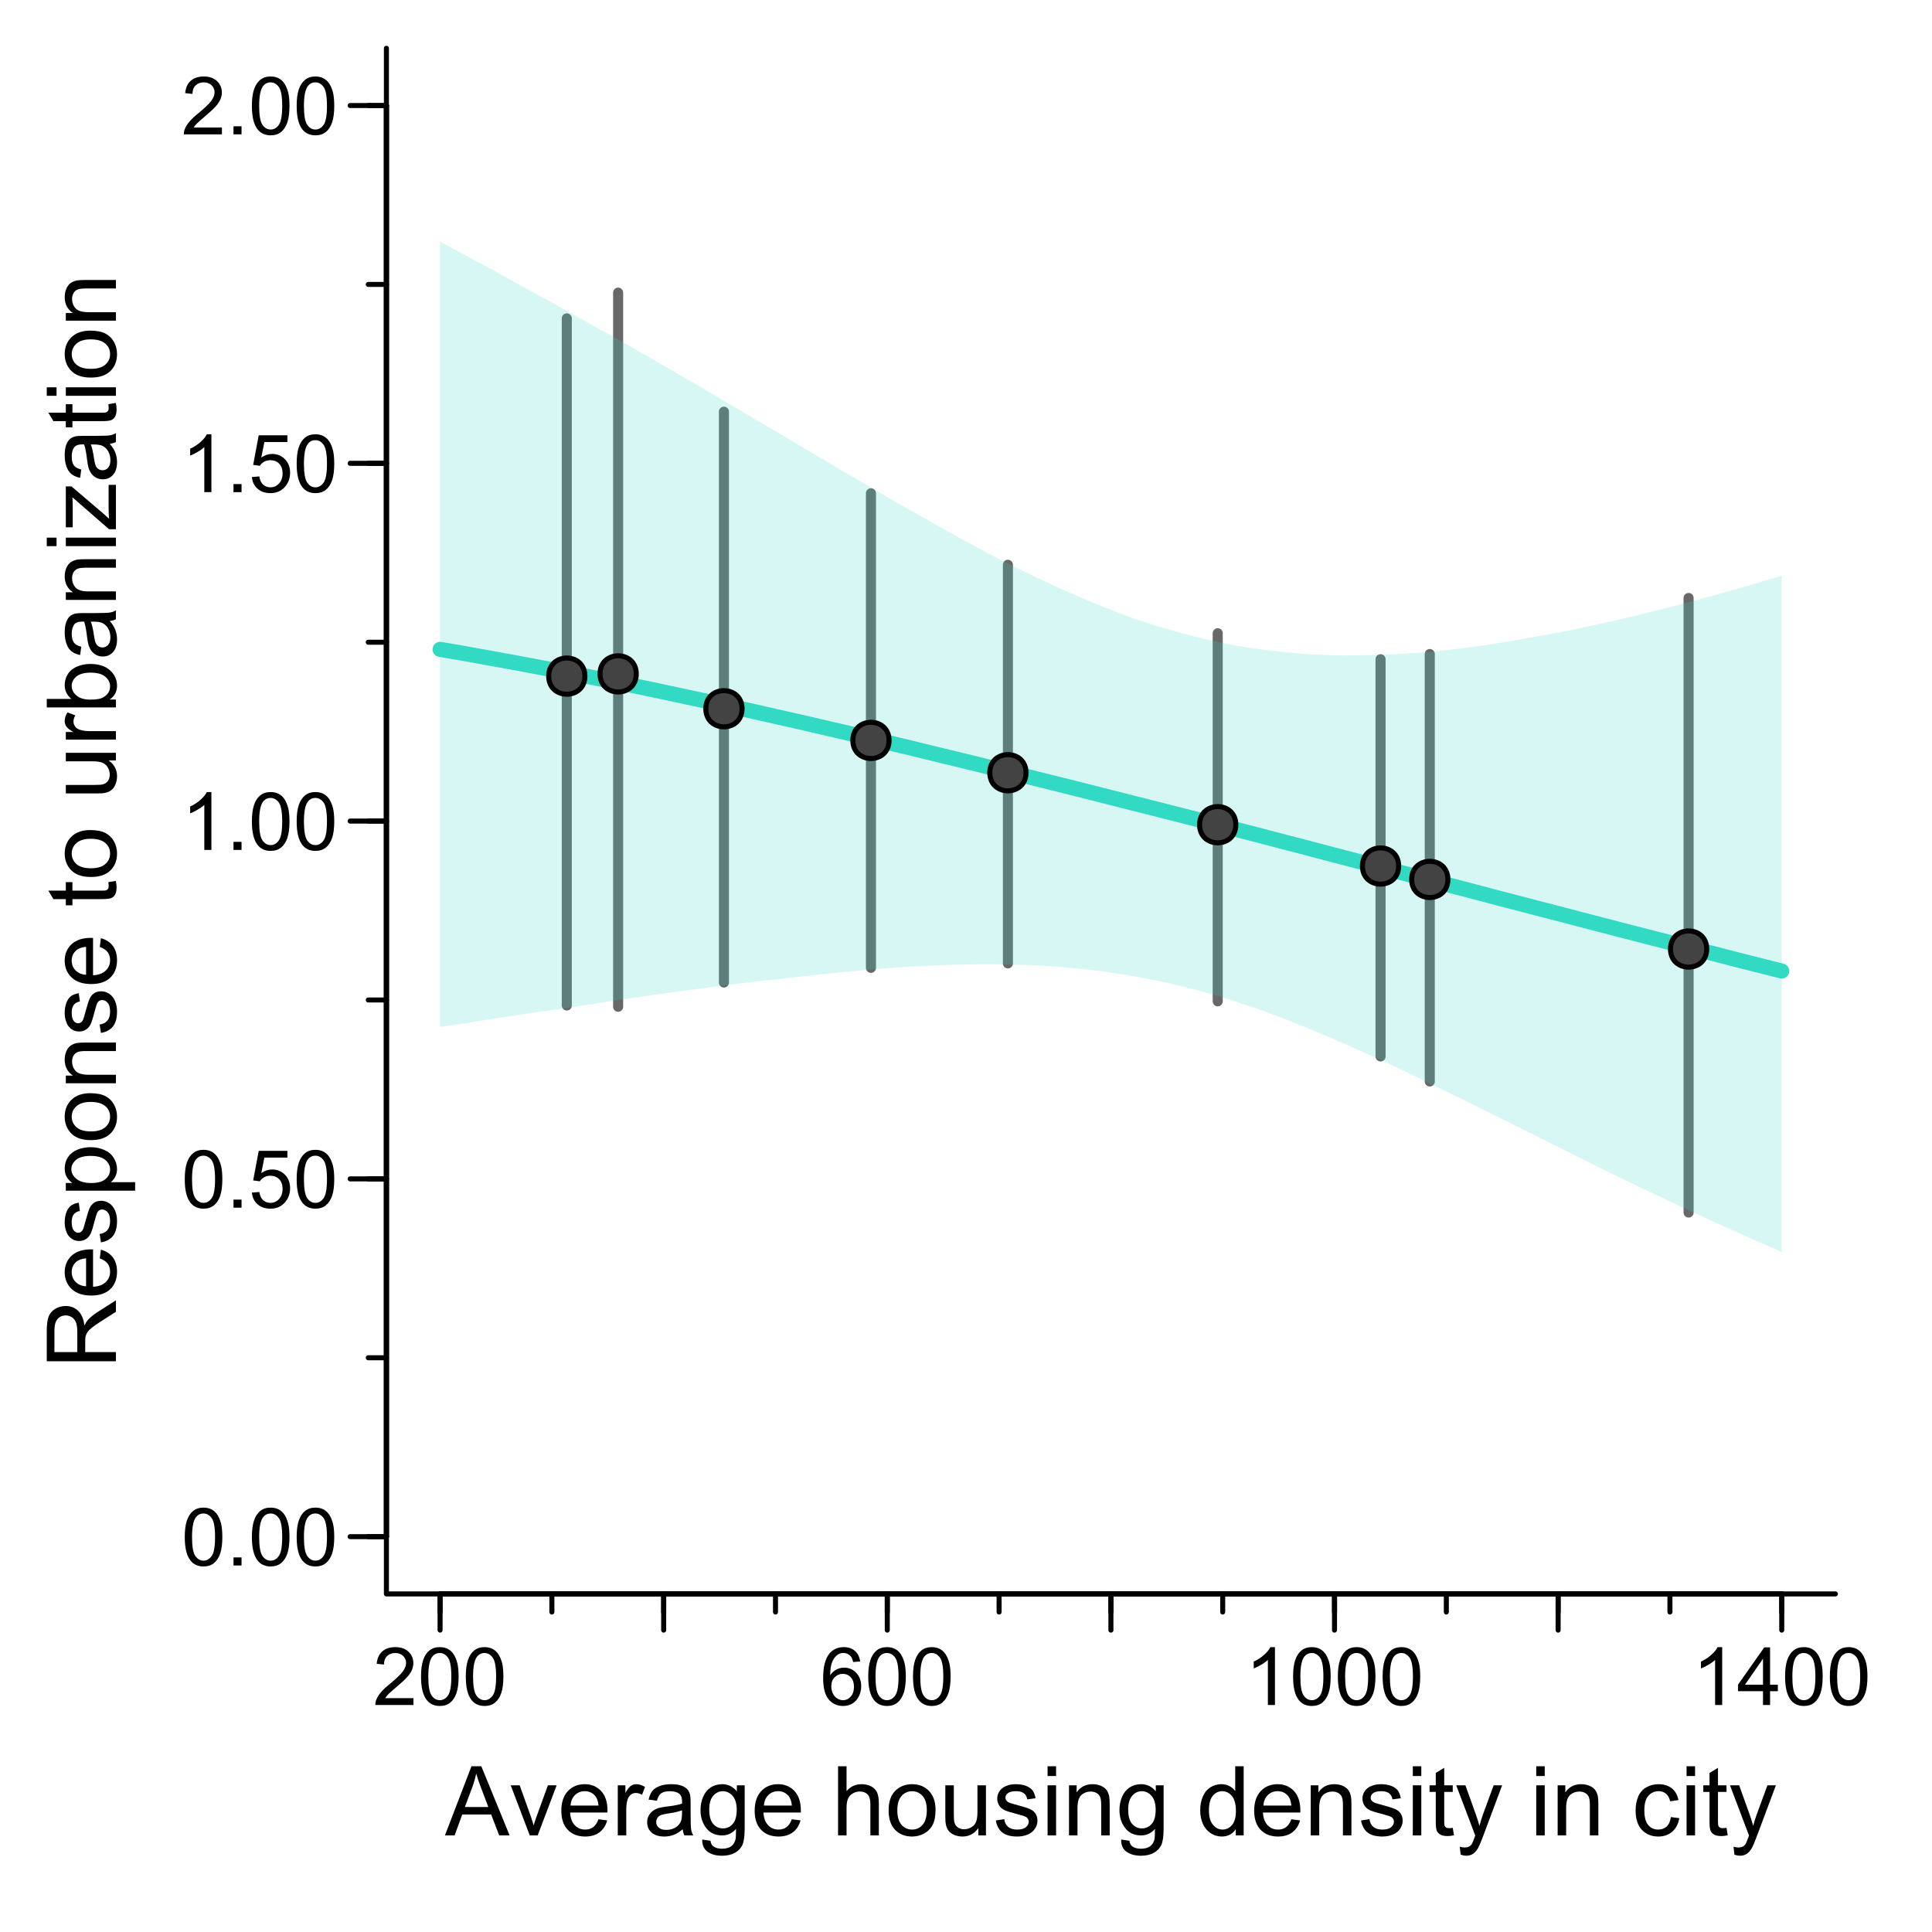 <?xml version="1.0" encoding="UTF-8"?>
<svg xmlns="http://www.w3.org/2000/svg" xmlns:xlink="http://www.w3.org/1999/xlink" width="288pt" height="288pt" viewBox="0 0 288 288" version="1.1">
<defs>
<g>
<symbol overflow="visible" id="glyph0-0">
<path style="stroke:none;" d="M 1.5 0 L 1.5 -7.5 L 7.5 -7.5 L 7.5 0 Z M 1.688 -0.188 L 7.312 -0.188 L 7.312 -7.312 L 1.688 -7.312 Z M 1.688 -0.188 "/>
</symbol>
<symbol overflow="visible" id="glyph0-1">
<path style="stroke:none;" d="M 6.039 -1.016 L 6.039 0 L 0.363 0 C 0.355 -0.254 0.395 -0.496 0.484 -0.734 C 0.629 -1.117 0.859 -1.5 1.18 -1.875 C 1.492 -2.25 1.953 -2.684 2.562 -3.176 C 3.492 -3.941 4.125 -4.547 4.453 -4.992 C 4.781 -5.438 4.945 -5.859 4.945 -6.266 C 4.945 -6.68 4.793 -7.031 4.496 -7.32 C 4.191 -7.602 3.805 -7.746 3.328 -7.75 C 2.82 -7.746 2.414 -7.594 2.109 -7.293 C 1.805 -6.984 1.648 -6.562 1.648 -6.031 L 0.562 -6.141 C 0.633 -6.945 0.91 -7.559 1.398 -7.988 C 1.879 -8.41 2.531 -8.625 3.352 -8.625 C 4.172 -8.625 4.824 -8.395 5.309 -7.938 C 5.789 -7.48 6.027 -6.914 6.031 -6.242 C 6.027 -5.895 5.957 -5.559 5.82 -5.227 C 5.676 -4.891 5.441 -4.539 5.117 -4.176 C 4.789 -3.805 4.25 -3.301 3.492 -2.664 C 2.859 -2.129 2.453 -1.77 2.273 -1.582 C 2.094 -1.395 1.945 -1.203 1.828 -1.016 Z M 6.039 -1.016 "/>
</symbol>
<symbol overflow="visible" id="glyph0-2">
<path style="stroke:none;" d="M 0.5 -4.234 C 0.496 -5.246 0.602 -6.062 0.812 -6.688 C 1.02 -7.305 1.328 -7.785 1.742 -8.121 C 2.148 -8.457 2.668 -8.625 3.297 -8.625 C 3.758 -8.625 4.164 -8.531 4.512 -8.348 C 4.855 -8.16 5.141 -7.891 5.371 -7.543 C 5.594 -7.191 5.773 -6.766 5.906 -6.266 C 6.035 -5.762 6.098 -5.086 6.102 -4.234 C 6.098 -3.227 5.996 -2.414 5.789 -1.797 C 5.578 -1.176 5.266 -0.695 4.859 -0.359 C 4.445 -0.02 3.926 0.145 3.297 0.148 C 2.465 0.145 1.816 -0.148 1.348 -0.742 C 0.781 -1.457 0.496 -2.621 0.5 -4.234 Z M 1.582 -4.234 C 1.582 -2.824 1.746 -1.887 2.074 -1.418 C 2.402 -0.949 2.809 -0.715 3.297 -0.719 C 3.777 -0.715 4.184 -0.949 4.52 -1.422 C 4.848 -1.887 5.016 -2.824 5.016 -4.234 C 5.016 -5.648 4.848 -6.59 4.52 -7.055 C 4.184 -7.516 3.773 -7.746 3.289 -7.75 C 2.801 -7.746 2.414 -7.543 2.125 -7.137 C 1.762 -6.613 1.582 -5.645 1.582 -4.234 Z M 1.582 -4.234 "/>
</symbol>
<symbol overflow="visible" id="glyph0-3">
<path style="stroke:none;" d="M 5.969 -6.484 L 4.922 -6.406 C 4.828 -6.812 4.695 -7.113 4.523 -7.305 C 4.234 -7.605 3.883 -7.758 3.469 -7.758 C 3.133 -7.758 2.836 -7.664 2.586 -7.477 C 2.25 -7.234 1.988 -6.879 1.797 -6.414 C 1.605 -5.949 1.508 -5.289 1.5 -4.43 C 1.754 -4.812 2.062 -5.098 2.434 -5.289 C 2.797 -5.473 3.184 -5.566 3.586 -5.57 C 4.289 -5.566 4.887 -5.309 5.383 -4.793 C 5.875 -4.277 6.121 -3.609 6.125 -2.789 C 6.121 -2.25 6.004 -1.746 5.773 -1.285 C 5.539 -0.82 5.223 -0.469 4.816 -0.223 C 4.41 0.023 3.949 0.145 3.434 0.148 C 2.555 0.145 1.836 -0.176 1.285 -0.82 C 0.727 -1.469 0.449 -2.535 0.453 -4.02 C 0.449 -5.676 0.758 -6.883 1.371 -7.641 C 1.902 -8.297 2.621 -8.625 3.531 -8.625 C 4.207 -8.625 4.762 -8.434 5.195 -8.055 C 5.625 -7.676 5.883 -7.152 5.969 -6.484 Z M 1.664 -2.781 C 1.664 -2.418 1.738 -2.07 1.895 -1.738 C 2.043 -1.406 2.262 -1.152 2.543 -0.98 C 2.82 -0.801 3.109 -0.715 3.414 -0.719 C 3.859 -0.715 4.242 -0.895 4.566 -1.258 C 4.883 -1.613 5.043 -2.102 5.047 -2.727 C 5.043 -3.316 4.887 -3.785 4.57 -4.129 C 4.25 -4.469 3.852 -4.641 3.375 -4.641 C 2.898 -4.641 2.492 -4.469 2.16 -4.129 C 1.828 -3.785 1.664 -3.336 1.664 -2.781 Z M 1.664 -2.781 "/>
</symbol>
<symbol overflow="visible" id="glyph0-4">
<path style="stroke:none;" d="M 4.469 0 L 3.414 0 L 3.414 -6.719 C 3.16 -6.477 2.828 -6.234 2.414 -5.996 C 2 -5.75 1.629 -5.57 1.305 -5.449 L 1.305 -6.469 C 1.895 -6.742 2.41 -7.078 2.852 -7.477 C 3.293 -7.871 3.605 -8.254 3.789 -8.625 L 4.469 -8.625 Z M 4.469 0 "/>
</symbol>
<symbol overflow="visible" id="glyph0-5">
<path style="stroke:none;" d="M 3.879 0 L 3.879 -2.055 L 0.152 -2.055 L 0.152 -3.023 L 4.07 -8.59 L 4.934 -8.59 L 4.934 -3.023 L 6.094 -3.023 L 6.094 -2.055 L 4.934 -2.055 L 4.934 0 Z M 3.879 -3.023 L 3.879 -6.898 L 1.188 -3.023 Z M 3.879 -3.023 "/>
</symbol>
<symbol overflow="visible" id="glyph0-6">
<path style="stroke:none;" d="M 1.09 0 L 1.09 -1.203 L 2.289 -1.203 L 2.289 0 Z M 1.09 0 "/>
</symbol>
<symbol overflow="visible" id="glyph0-7">
<path style="stroke:none;" d="M 0.5 -2.25 L 1.605 -2.344 C 1.684 -1.805 1.871 -1.398 2.176 -1.125 C 2.473 -0.852 2.836 -0.715 3.258 -0.719 C 3.766 -0.715 4.195 -0.906 4.547 -1.293 C 4.898 -1.672 5.074 -2.18 5.074 -2.82 C 5.074 -3.414 4.902 -3.891 4.566 -4.242 C 4.227 -4.59 3.785 -4.762 3.242 -4.766 C 2.898 -4.762 2.594 -4.684 2.32 -4.531 C 2.047 -4.375 1.832 -4.176 1.676 -3.93 L 0.688 -4.062 L 1.516 -8.473 L 5.789 -8.473 L 5.789 -7.465 L 2.359 -7.465 L 1.898 -5.156 C 2.414 -5.516 2.953 -5.695 3.523 -5.695 C 4.27 -5.695 4.902 -5.434 5.422 -4.914 C 5.934 -4.395 6.191 -3.727 6.195 -2.914 C 6.191 -2.133 5.965 -1.461 5.516 -0.898 C 4.961 -0.199 4.211 0.145 3.258 0.148 C 2.477 0.145 1.836 -0.07 1.344 -0.508 C 0.844 -0.941 0.562 -1.523 0.5 -2.25 Z M 0.5 -2.25 "/>
</symbol>
<symbol overflow="visible" id="glyph1-0">
<path style="stroke:none;" d="M 0 -1.801 L -9 -1.801 L -9 -9 L 0 -9 Z M -0.227 -2.023 L -0.227 -8.773 L -8.773 -8.773 L -8.773 -2.023 Z M -0.227 -2.023 "/>
</symbol>
<symbol overflow="visible" id="glyph1-1">
<path style="stroke:none;" d="M 0 -1.133 L -10.309 -1.133 L -10.309 -5.703 C -10.305 -6.617 -10.215 -7.316 -10.031 -7.797 C -9.844 -8.273 -9.516 -8.656 -9.051 -8.941 C -8.578 -9.227 -8.059 -9.367 -7.496 -9.371 C -6.762 -9.367 -6.145 -9.133 -5.645 -8.66 C -5.141 -8.188 -4.824 -7.457 -4.691 -6.469 C -4.516 -6.828 -4.344 -7.102 -4.176 -7.293 C -3.809 -7.688 -3.352 -8.062 -2.805 -8.422 L 0 -10.215 L 0 -8.5 L -2.145 -7.137 C -2.762 -6.738 -3.234 -6.41 -3.566 -6.152 C -3.891 -5.895 -4.121 -5.66 -4.254 -5.457 C -4.383 -5.25 -4.473 -5.043 -4.527 -4.836 C -4.559 -4.68 -4.574 -4.43 -4.578 -4.078 L -4.578 -2.496 L 0 -2.496 Z M -5.758 -2.496 L -5.758 -5.43 C -5.754 -6.051 -5.816 -6.539 -5.949 -6.891 C -6.074 -7.242 -6.281 -7.508 -6.57 -7.691 C -6.852 -7.871 -7.16 -7.961 -7.496 -7.965 C -7.98 -7.961 -8.383 -7.785 -8.695 -7.434 C -9.008 -7.078 -9.164 -6.52 -9.168 -5.758 L -9.168 -2.496 Z M -5.758 -2.496 "/>
</symbol>
<symbol overflow="visible" id="glyph1-2">
<path style="stroke:none;" d="M -2.406 -6.062 L -2.242 -7.367 C -1.477 -7.156 -0.883 -6.777 -0.465 -6.223 C -0.043 -5.664 0.164 -4.949 0.168 -4.086 C 0.164 -2.988 -0.168 -2.121 -0.84 -1.484 C -1.508 -0.844 -2.453 -0.527 -3.672 -0.527 C -4.926 -0.527 -5.898 -0.848 -6.594 -1.496 C -7.285 -2.141 -7.633 -2.98 -7.637 -4.016 C -7.633 -5.008 -7.293 -5.824 -6.617 -6.461 C -5.934 -7.09 -4.977 -7.406 -3.746 -7.41 C -3.668 -7.406 -3.559 -7.402 -3.41 -7.402 L -3.41 -1.836 C -2.59 -1.879 -1.961 -2.113 -1.523 -2.531 C -1.086 -2.945 -0.867 -3.465 -0.871 -4.094 C -0.867 -4.555 -0.988 -4.949 -1.234 -5.281 C -1.477 -5.605 -1.867 -5.867 -2.406 -6.062 Z M -4.449 -1.906 L -4.449 -6.074 C -5.074 -6.016 -5.547 -5.855 -5.863 -5.598 C -6.348 -5.191 -6.59 -4.668 -6.594 -4.027 C -6.59 -3.441 -6.398 -2.953 -6.012 -2.562 C -5.621 -2.164 -5.098 -1.945 -4.449 -1.906 Z M -4.449 -1.906 "/>
</symbol>
<symbol overflow="visible" id="glyph1-3">
<path style="stroke:none;" d="M -2.23 -0.441 L -2.426 -1.695 C -1.922 -1.762 -1.535 -1.957 -1.27 -2.281 C -1 -2.598 -0.867 -3.047 -0.871 -3.629 C -0.867 -4.207 -0.984 -4.641 -1.227 -4.922 C -1.461 -5.203 -1.738 -5.344 -2.059 -5.344 C -2.34 -5.344 -2.566 -5.219 -2.734 -4.973 C -2.844 -4.797 -2.988 -4.363 -3.164 -3.676 C -3.398 -2.746 -3.598 -2.105 -3.77 -1.746 C -3.938 -1.387 -4.176 -1.113 -4.48 -0.93 C -4.781 -0.742 -5.117 -0.648 -5.484 -0.652 C -5.816 -0.648 -6.125 -0.727 -6.41 -0.879 C -6.691 -1.031 -6.926 -1.238 -7.117 -1.504 C -7.258 -1.699 -7.379 -1.969 -7.484 -2.309 C -7.582 -2.648 -7.633 -3.012 -7.637 -3.402 C -7.633 -3.984 -7.551 -4.5 -7.383 -4.945 C -7.211 -5.387 -6.98 -5.711 -6.695 -5.926 C -6.406 -6.133 -6.02 -6.281 -5.539 -6.363 L -5.371 -5.125 C -5.754 -5.066 -6.055 -4.902 -6.27 -4.637 C -6.484 -4.363 -6.59 -3.984 -6.594 -3.496 C -6.59 -2.91 -6.496 -2.496 -6.305 -2.25 C -6.113 -2 -5.887 -1.875 -5.633 -1.879 C -5.465 -1.875 -5.316 -1.926 -5.188 -2.031 C -5.047 -2.133 -4.938 -2.293 -4.852 -2.516 C -4.805 -2.641 -4.695 -3.016 -4.527 -3.637 C -4.285 -4.527 -4.09 -5.152 -3.938 -5.508 C -3.785 -5.859 -3.562 -6.137 -3.273 -6.34 C -2.98 -6.543 -2.621 -6.645 -2.195 -6.645 C -1.77 -6.645 -1.371 -6.52 -1 -6.273 C -0.625 -6.027 -0.336 -5.672 -0.137 -5.211 C 0.066 -4.742 0.164 -4.219 0.168 -3.637 C 0.164 -2.664 -0.035 -1.922 -0.434 -1.414 C -0.836 -0.902 -1.434 -0.578 -2.23 -0.441 Z M -2.23 -0.441 "/>
</symbol>
<symbol overflow="visible" id="glyph1-4">
<path style="stroke:none;" d="M 2.863 -0.949 L -7.469 -0.949 L -7.469 -2.102 L -6.496 -2.102 C -6.875 -2.371 -7.16 -2.68 -7.352 -3.023 C -7.539 -3.363 -7.633 -3.777 -7.637 -4.27 C -7.633 -4.902 -7.469 -5.465 -7.145 -5.953 C -6.812 -6.441 -6.352 -6.809 -5.754 -7.059 C -5.156 -7.305 -4.5 -7.43 -3.789 -7.434 C -3.023 -7.43 -2.336 -7.293 -1.727 -7.02 C -1.113 -6.746 -0.645 -6.348 -0.32 -5.824 C 0.004 -5.301 0.164 -4.75 0.168 -4.176 C 0.164 -3.75 0.078 -3.371 -0.098 -3.039 C -0.273 -2.703 -0.5 -2.43 -0.773 -2.215 L 2.863 -2.215 Z M -3.691 -2.094 C -2.73 -2.09 -2.02 -2.285 -1.559 -2.676 C -1.098 -3.062 -0.867 -3.535 -0.871 -4.094 C -0.867 -4.652 -1.105 -5.133 -1.586 -5.535 C -2.059 -5.934 -2.797 -6.133 -3.797 -6.137 C -4.746 -6.133 -5.457 -5.938 -5.934 -5.551 C -6.406 -5.156 -6.645 -4.691 -6.645 -4.148 C -6.645 -3.609 -6.391 -3.129 -5.887 -2.715 C -5.383 -2.297 -4.652 -2.09 -3.691 -2.094 Z M -3.691 -2.094 "/>
</symbol>
<symbol overflow="visible" id="glyph1-5">
<path style="stroke:none;" d="M -3.734 -0.477 C -5.113 -0.473 -6.137 -0.859 -6.805 -1.633 C -7.355 -2.27 -7.633 -3.051 -7.637 -3.98 C -7.633 -5.004 -7.297 -5.844 -6.625 -6.496 C -5.949 -7.145 -5.02 -7.469 -3.84 -7.473 C -2.875 -7.469 -2.121 -7.324 -1.57 -7.039 C -1.02 -6.75 -0.59 -6.332 -0.289 -5.781 C 0.016 -5.23 0.164 -4.629 0.168 -3.98 C 0.164 -2.93 -0.168 -2.086 -0.836 -1.441 C -1.504 -0.797 -2.469 -0.473 -3.734 -0.477 Z M -3.734 -1.777 C -2.773 -1.773 -2.059 -1.984 -1.586 -2.402 C -1.105 -2.82 -0.867 -3.344 -0.871 -3.98 C -0.867 -4.605 -1.105 -5.129 -1.586 -5.547 C -2.062 -5.961 -2.793 -6.168 -3.777 -6.172 C -4.695 -6.168 -5.395 -5.961 -5.875 -5.543 C -6.348 -5.121 -6.586 -4.598 -6.59 -3.98 C -6.586 -3.344 -6.348 -2.82 -5.879 -2.402 C -5.402 -1.984 -4.688 -1.773 -3.734 -1.777 Z M -3.734 -1.777 "/>
</symbol>
<symbol overflow="visible" id="glyph1-6">
<path style="stroke:none;" d="M 0 -0.949 L -7.469 -0.949 L -7.469 -2.09 L -6.406 -2.09 C -7.223 -2.633 -7.633 -3.426 -7.637 -4.465 C -7.633 -4.914 -7.555 -5.328 -7.395 -5.707 C -7.23 -6.082 -7.016 -6.363 -6.758 -6.555 C -6.492 -6.738 -6.18 -6.867 -5.82 -6.945 C -5.582 -6.988 -5.172 -7.012 -4.59 -7.016 L 0 -7.016 L 0 -5.75 L -4.543 -5.75 C -5.055 -5.746 -5.441 -5.699 -5.699 -5.602 C -5.953 -5.504 -6.156 -5.328 -6.309 -5.078 C -6.461 -4.824 -6.539 -4.531 -6.539 -4.199 C -6.539 -3.656 -6.367 -3.191 -6.023 -2.801 C -5.68 -2.41 -5.031 -2.215 -4.078 -2.215 L 0 -2.215 Z M 0 -0.949 "/>
</symbol>
<symbol overflow="visible" id="glyph1-7">
<path style="stroke:none;" d=""/>
</symbol>
<symbol overflow="visible" id="glyph1-8">
<path style="stroke:none;" d="M -1.133 -3.711 L -0.016 -3.895 C 0.059 -3.535 0.094 -3.215 0.098 -2.938 C 0.094 -2.477 0.023 -2.121 -0.117 -1.871 C -0.262 -1.613 -0.453 -1.438 -0.691 -1.336 C -0.926 -1.23 -1.422 -1.176 -2.188 -1.18 L -6.484 -1.18 L -6.484 -0.254 L -7.469 -0.254 L -7.469 -1.18 L -9.316 -1.18 L -10.074 -2.441 L -7.469 -2.441 L -7.469 -3.711 L -6.484 -3.711 L -6.484 -2.441 L -2.117 -2.441 C -1.75 -2.438 -1.52 -2.461 -1.418 -2.508 C -1.316 -2.551 -1.234 -2.621 -1.172 -2.723 C -1.109 -2.82 -1.078 -2.965 -1.082 -3.156 C -1.078 -3.293 -1.094 -3.477 -1.133 -3.711 Z M -1.133 -3.711 "/>
</symbol>
<symbol overflow="visible" id="glyph1-9">
<path style="stroke:none;" d="M 0 -5.844 L -1.098 -5.844 C -0.254 -5.258 0.164 -4.469 0.168 -3.473 C 0.164 -3.031 0.082 -2.621 -0.082 -2.238 C -0.25 -1.855 -0.461 -1.57 -0.719 -1.387 C -0.973 -1.199 -1.285 -1.07 -1.66 -1 C -1.902 -0.945 -2.297 -0.918 -2.84 -0.922 L -7.469 -0.922 L -7.469 -2.188 L -3.324 -2.188 C -2.66 -2.184 -2.215 -2.211 -1.988 -2.266 C -1.652 -2.34 -1.395 -2.508 -1.207 -2.77 C -1.016 -3.023 -0.918 -3.344 -0.922 -3.727 C -0.918 -4.105 -1.016 -4.461 -1.211 -4.793 C -1.402 -5.125 -1.668 -5.359 -2.008 -5.5 C -2.34 -5.637 -2.824 -5.707 -3.465 -5.711 L -7.469 -5.711 L -7.469 -6.977 L 0 -6.977 Z M 0 -5.844 "/>
</symbol>
<symbol overflow="visible" id="glyph1-10">
<path style="stroke:none;" d="M 0 -0.934 L -7.469 -0.934 L -7.469 -2.074 L -6.336 -2.074 C -6.859 -2.363 -7.211 -2.629 -7.383 -2.879 C -7.551 -3.121 -7.633 -3.395 -7.637 -3.691 C -7.633 -4.117 -7.496 -4.551 -7.227 -4.992 L -6.055 -4.555 C -6.234 -4.242 -6.328 -3.934 -6.328 -3.629 C -6.328 -3.348 -6.242 -3.102 -6.078 -2.883 C -5.906 -2.66 -5.676 -2.5 -5.387 -2.41 C -4.934 -2.266 -4.441 -2.195 -3.91 -2.199 L 0 -2.199 Z M 0 -0.934 "/>
</symbol>
<symbol overflow="visible" id="glyph1-11">
<path style="stroke:none;" d="M 0 -2.117 L 0 -0.941 L -10.309 -0.941 L -10.309 -2.207 L -6.629 -2.207 C -7.297 -2.738 -7.633 -3.422 -7.637 -4.254 C -7.633 -4.711 -7.543 -5.145 -7.359 -5.555 C -7.172 -5.965 -6.91 -6.301 -6.578 -6.57 C -6.238 -6.832 -5.832 -7.039 -5.363 -7.191 C -4.887 -7.34 -4.383 -7.418 -3.848 -7.418 C -2.562 -7.418 -1.574 -7.102 -0.879 -6.469 C -0.184 -5.836 0.164 -5.074 0.168 -4.191 C 0.164 -3.305 -0.199 -2.613 -0.934 -2.117 Z M -3.789 -2.102 C -2.891 -2.098 -2.242 -2.219 -1.848 -2.469 C -1.191 -2.863 -0.867 -3.402 -0.871 -4.086 C -0.867 -4.633 -1.105 -5.113 -1.59 -5.52 C -2.066 -5.922 -2.785 -6.121 -3.742 -6.125 C -4.715 -6.121 -5.434 -5.93 -5.898 -5.543 C -6.359 -5.156 -6.59 -4.688 -6.594 -4.141 C -6.59 -3.586 -6.352 -3.109 -5.871 -2.707 C -5.391 -2.301 -4.695 -2.098 -3.789 -2.102 Z M -3.789 -2.102 "/>
</symbol>
<symbol overflow="visible" id="glyph1-12">
<path style="stroke:none;" d="M -0.922 -5.82 C -0.52 -5.348 -0.238 -4.898 -0.078 -4.465 C 0.086 -4.031 0.164 -3.566 0.168 -3.074 C 0.164 -2.25 -0.035 -1.617 -0.434 -1.18 C -0.832 -0.734 -1.344 -0.516 -1.969 -0.52 C -2.332 -0.516 -2.664 -0.598 -2.969 -0.77 C -3.27 -0.934 -3.512 -1.152 -3.699 -1.422 C -3.879 -1.691 -4.02 -1.996 -4.113 -2.336 C -4.176 -2.582 -4.238 -2.957 -4.305 -3.461 C -4.422 -4.48 -4.566 -5.23 -4.738 -5.715 C -4.91 -5.715 -5.02 -5.719 -5.07 -5.723 C -5.582 -5.719 -5.945 -5.598 -6.16 -5.363 C -6.441 -5.035 -6.586 -4.555 -6.59 -3.922 C -6.586 -3.324 -6.48 -2.887 -6.273 -2.605 C -6.062 -2.32 -5.695 -2.109 -5.168 -1.977 L -5.336 -0.738 C -5.863 -0.848 -6.293 -1.031 -6.621 -1.293 C -6.945 -1.547 -7.195 -1.918 -7.371 -2.41 C -7.547 -2.895 -7.633 -3.461 -7.637 -4.105 C -7.633 -4.742 -7.559 -5.262 -7.41 -5.66 C -7.258 -6.059 -7.07 -6.352 -6.844 -6.539 C -6.617 -6.727 -6.328 -6.855 -5.984 -6.934 C -5.766 -6.973 -5.379 -6.996 -4.816 -6.996 L -3.129 -6.996 C -1.949 -6.996 -1.203 -7.02 -0.895 -7.074 C -0.582 -7.125 -0.285 -7.234 0 -7.398 L 0 -6.074 C -0.262 -5.941 -0.566 -5.855 -0.922 -5.82 Z M -3.746 -5.715 C -3.555 -5.254 -3.398 -4.566 -3.27 -3.648 C -3.191 -3.125 -3.105 -2.758 -3.016 -2.543 C -2.918 -2.328 -2.781 -2.16 -2.605 -2.047 C -2.422 -1.926 -2.223 -1.867 -2.004 -1.871 C -1.664 -1.867 -1.383 -1.996 -1.16 -2.254 C -0.934 -2.508 -0.82 -2.883 -0.824 -3.375 C -0.82 -3.859 -0.926 -4.293 -1.141 -4.676 C -1.352 -5.055 -1.645 -5.332 -2.02 -5.512 C -2.301 -5.645 -2.723 -5.711 -3.285 -5.715 Z M -3.746 -5.715 "/>
</symbol>
<symbol overflow="visible" id="glyph1-13">
<path style="stroke:none;" d="M -8.852 -0.957 L -10.309 -0.957 L -10.309 -2.223 L -8.852 -2.223 Z M 0 -0.957 L -7.469 -0.957 L -7.469 -2.223 L 0 -2.223 Z M 0 -0.957 "/>
</symbol>
<symbol overflow="visible" id="glyph1-14">
<path style="stroke:none;" d="M 0 -0.281 L -1.027 -0.281 L -6.484 -5.035 C -6.453 -4.492 -6.438 -4.016 -6.441 -3.605 L -6.441 -0.562 L -7.469 -0.562 L -7.469 -6.664 L -6.629 -6.664 L -1.891 -2.621 L -1.027 -1.844 C -1.066 -2.406 -1.09 -2.938 -1.09 -3.438 L -1.09 -6.891 L 0 -6.891 Z M 0 -0.281 "/>
</symbol>
<symbol overflow="visible" id="glyph2-0">
<path style="stroke:none;" d="M 1.801 0 L 1.801 -9 L 9 -9 L 9 0 Z M 2.023 -0.227 L 8.773 -0.227 L 8.773 -8.773 L 2.023 -8.773 Z M 2.023 -0.227 "/>
</symbol>
<symbol overflow="visible" id="glyph2-1">
<path style="stroke:none;" d="M -0.02 0 L 3.938 -10.309 L 5.406 -10.309 L 9.625 0 L 8.07 0 L 6.871 -3.121 L 2.559 -3.121 L 1.426 0 Z M 2.953 -4.234 L 6.449 -4.234 L 5.371 -7.086 C 5.039 -7.949 4.797 -8.664 4.641 -9.227 C 4.508 -8.562 4.32 -7.906 4.086 -7.258 Z M 2.953 -4.234 "/>
</symbol>
<symbol overflow="visible" id="glyph2-2">
<path style="stroke:none;" d="M 3.023 0 L 0.184 -7.469 L 1.52 -7.469 L 3.121 -2.996 C 3.293 -2.508 3.453 -2.008 3.602 -1.492 C 3.711 -1.883 3.867 -2.355 4.07 -2.91 L 5.73 -7.469 L 7.031 -7.469 L 4.203 0 Z M 3.023 0 "/>
</symbol>
<symbol overflow="visible" id="glyph2-3">
<path style="stroke:none;" d="M 6.062 -2.406 L 7.367 -2.242 C 7.156 -1.477 6.777 -0.883 6.223 -0.465 C 5.664 -0.043 4.949 0.164 4.086 0.168 C 2.988 0.164 2.121 -0.168 1.484 -0.84 C 0.844 -1.508 0.527 -2.453 0.527 -3.672 C 0.527 -4.926 0.848 -5.898 1.496 -6.594 C 2.141 -7.285 2.98 -7.633 4.016 -7.637 C 5.008 -7.633 5.824 -7.293 6.461 -6.617 C 7.09 -5.934 7.406 -4.977 7.41 -3.746 C 7.406 -3.668 7.402 -3.559 7.402 -3.41 L 1.836 -3.41 C 1.879 -2.59 2.113 -1.961 2.531 -1.523 C 2.945 -1.086 3.465 -0.867 4.094 -0.871 C 4.555 -0.867 4.949 -0.988 5.281 -1.234 C 5.605 -1.477 5.867 -1.867 6.062 -2.406 Z M 1.906 -4.449 L 6.074 -4.449 C 6.016 -5.074 5.855 -5.547 5.598 -5.863 C 5.191 -6.348 4.668 -6.59 4.027 -6.594 C 3.441 -6.59 2.953 -6.398 2.562 -6.012 C 2.164 -5.621 1.945 -5.098 1.906 -4.449 Z M 1.906 -4.449 "/>
</symbol>
<symbol overflow="visible" id="glyph2-4">
<path style="stroke:none;" d="M 0.934 0 L 0.934 -7.469 L 2.074 -7.469 L 2.074 -6.336 C 2.363 -6.859 2.629 -7.211 2.879 -7.383 C 3.121 -7.551 3.395 -7.633 3.691 -7.637 C 4.117 -7.633 4.551 -7.496 4.992 -7.227 L 4.555 -6.055 C 4.242 -6.234 3.934 -6.328 3.629 -6.328 C 3.348 -6.328 3.102 -6.242 2.883 -6.078 C 2.66 -5.906 2.5 -5.676 2.41 -5.387 C 2.266 -4.934 2.195 -4.441 2.199 -3.91 L 2.199 0 Z M 0.934 0 "/>
</symbol>
<symbol overflow="visible" id="glyph2-5">
<path style="stroke:none;" d="M 5.82 -0.922 C 5.348 -0.52 4.898 -0.238 4.465 -0.078 C 4.031 0.086 3.566 0.164 3.074 0.168 C 2.25 0.164 1.617 -0.035 1.18 -0.434 C 0.734 -0.832 0.516 -1.344 0.52 -1.969 C 0.516 -2.332 0.598 -2.664 0.77 -2.969 C 0.934 -3.27 1.152 -3.512 1.422 -3.699 C 1.691 -3.879 1.996 -4.02 2.336 -4.113 C 2.582 -4.176 2.957 -4.238 3.461 -4.305 C 4.48 -4.422 5.23 -4.566 5.715 -4.738 C 5.715 -4.91 5.719 -5.02 5.723 -5.07 C 5.719 -5.582 5.598 -5.945 5.363 -6.16 C 5.035 -6.441 4.555 -6.586 3.922 -6.59 C 3.324 -6.586 2.887 -6.48 2.605 -6.273 C 2.32 -6.062 2.109 -5.695 1.977 -5.168 L 0.738 -5.336 C 0.848 -5.863 1.031 -6.293 1.293 -6.621 C 1.547 -6.945 1.918 -7.195 2.41 -7.371 C 2.895 -7.547 3.461 -7.633 4.105 -7.637 C 4.742 -7.633 5.262 -7.559 5.66 -7.41 C 6.059 -7.258 6.352 -7.07 6.539 -6.844 C 6.727 -6.617 6.855 -6.328 6.934 -5.984 C 6.973 -5.766 6.996 -5.379 6.996 -4.816 L 6.996 -3.129 C 6.996 -1.949 7.02 -1.203 7.074 -0.895 C 7.125 -0.582 7.234 -0.285 7.398 0 L 6.074 0 C 5.941 -0.262 5.855 -0.566 5.82 -0.922 Z M 5.715 -3.746 C 5.254 -3.555 4.566 -3.398 3.648 -3.27 C 3.125 -3.191 2.758 -3.105 2.543 -3.016 C 2.328 -2.918 2.16 -2.781 2.047 -2.605 C 1.926 -2.422 1.867 -2.223 1.871 -2.004 C 1.867 -1.664 1.996 -1.383 2.254 -1.16 C 2.508 -0.934 2.883 -0.82 3.375 -0.824 C 3.859 -0.82 4.293 -0.926 4.676 -1.141 C 5.055 -1.352 5.332 -1.645 5.512 -2.02 C 5.645 -2.301 5.711 -2.723 5.715 -3.285 Z M 5.715 -3.746 "/>
</symbol>
<symbol overflow="visible" id="glyph2-6">
<path style="stroke:none;" d="M 0.719 0.617 L 1.949 0.801 C 1.996 1.18 2.137 1.457 2.375 1.633 C 2.688 1.863 3.117 1.98 3.664 1.984 C 4.246 1.98 4.699 1.863 5.02 1.633 C 5.336 1.395 5.551 1.066 5.668 0.648 C 5.73 0.387 5.762 -0.152 5.758 -0.977 C 5.203 -0.324 4.516 0 3.691 0 C 2.664 0 1.867 -0.367 1.309 -1.109 C 0.742 -1.848 0.461 -2.738 0.465 -3.777 C 0.461 -4.484 0.59 -5.141 0.852 -5.746 C 1.105 -6.348 1.48 -6.812 1.973 -7.145 C 2.461 -7.469 3.035 -7.633 3.699 -7.637 C 4.574 -7.633 5.301 -7.277 5.879 -6.566 L 5.879 -7.469 L 7.047 -7.469 L 7.047 -1.012 C 7.043 0.148 6.926 0.969 6.691 1.457 C 6.453 1.941 6.078 2.324 5.566 2.609 C 5.051 2.887 4.418 3.027 3.672 3.031 C 2.777 3.027 2.059 2.828 1.512 2.43 C 0.961 2.027 0.695 1.422 0.719 0.617 Z M 1.766 -3.867 C 1.762 -2.887 1.957 -2.172 2.348 -1.723 C 2.734 -1.27 3.223 -1.043 3.812 -1.047 C 4.391 -1.043 4.879 -1.266 5.273 -1.719 C 5.664 -2.164 5.859 -2.867 5.863 -3.824 C 5.859 -4.734 5.656 -5.422 5.254 -5.891 C 4.848 -6.352 4.359 -6.586 3.789 -6.59 C 3.223 -6.586 2.746 -6.355 2.355 -5.902 C 1.961 -5.441 1.762 -4.766 1.766 -3.867 Z M 1.766 -3.867 "/>
</symbol>
<symbol overflow="visible" id="glyph2-7">
<path style="stroke:none;" d=""/>
</symbol>
<symbol overflow="visible" id="glyph2-8">
<path style="stroke:none;" d="M 0.949 0 L 0.949 -10.309 L 2.215 -10.309 L 2.215 -6.609 C 2.805 -7.293 3.547 -7.633 4.449 -7.637 C 5 -7.633 5.48 -7.523 5.891 -7.309 C 6.297 -7.086 6.59 -6.785 6.766 -6.402 C 6.941 -6.016 7.031 -5.457 7.031 -4.73 L 7.031 0 L 5.766 0 L 5.766 -4.73 C 5.766 -5.359 5.625 -5.82 5.352 -6.113 C 5.074 -6.398 4.688 -6.543 4.191 -6.547 C 3.812 -6.543 3.461 -6.445 3.133 -6.254 C 2.801 -6.055 2.566 -5.793 2.426 -5.461 C 2.285 -5.129 2.215 -4.668 2.215 -4.086 L 2.215 0 Z M 0.949 0 "/>
</symbol>
<symbol overflow="visible" id="glyph2-9">
<path style="stroke:none;" d="M 0.477 -3.734 C 0.473 -5.113 0.859 -6.137 1.633 -6.805 C 2.27 -7.355 3.051 -7.633 3.98 -7.637 C 5.004 -7.633 5.844 -7.297 6.496 -6.625 C 7.145 -5.949 7.469 -5.02 7.473 -3.84 C 7.469 -2.875 7.324 -2.121 7.039 -1.57 C 6.75 -1.02 6.332 -0.59 5.781 -0.289 C 5.23 0.016 4.629 0.164 3.98 0.168 C 2.93 0.164 2.086 -0.168 1.441 -0.836 C 0.797 -1.504 0.473 -2.469 0.477 -3.734 Z M 1.777 -3.734 C 1.773 -2.773 1.984 -2.059 2.402 -1.586 C 2.82 -1.105 3.344 -0.867 3.98 -0.871 C 4.605 -0.867 5.129 -1.105 5.547 -1.586 C 5.961 -2.062 6.168 -2.793 6.172 -3.777 C 6.168 -4.695 5.961 -5.395 5.543 -5.875 C 5.121 -6.348 4.598 -6.586 3.98 -6.59 C 3.344 -6.586 2.82 -6.348 2.402 -5.879 C 1.984 -5.402 1.773 -4.688 1.777 -3.734 Z M 1.777 -3.734 "/>
</symbol>
<symbol overflow="visible" id="glyph2-10">
<path style="stroke:none;" d="M 5.844 0 L 5.844 -1.098 C 5.258 -0.254 4.469 0.164 3.473 0.168 C 3.031 0.164 2.621 0.082 2.238 -0.082 C 1.855 -0.25 1.57 -0.461 1.387 -0.719 C 1.199 -0.973 1.07 -1.285 1 -1.66 C 0.945 -1.902 0.918 -2.297 0.922 -2.84 L 0.922 -7.469 L 2.188 -7.469 L 2.188 -3.324 C 2.184 -2.66 2.211 -2.215 2.266 -1.988 C 2.34 -1.652 2.508 -1.395 2.77 -1.207 C 3.023 -1.016 3.344 -0.918 3.727 -0.922 C 4.105 -0.918 4.461 -1.016 4.793 -1.211 C 5.125 -1.402 5.359 -1.668 5.5 -2.008 C 5.637 -2.34 5.707 -2.824 5.711 -3.465 L 5.711 -7.469 L 6.977 -7.469 L 6.977 0 Z M 5.844 0 "/>
</symbol>
<symbol overflow="visible" id="glyph2-11">
<path style="stroke:none;" d="M 0.441 -2.23 L 1.695 -2.426 C 1.762 -1.922 1.957 -1.535 2.281 -1.27 C 2.598 -1 3.047 -0.867 3.629 -0.871 C 4.207 -0.867 4.641 -0.984 4.922 -1.227 C 5.203 -1.461 5.344 -1.738 5.344 -2.059 C 5.344 -2.34 5.219 -2.566 4.973 -2.734 C 4.797 -2.844 4.363 -2.988 3.676 -3.164 C 2.746 -3.398 2.105 -3.598 1.746 -3.77 C 1.387 -3.938 1.113 -4.176 0.93 -4.48 C 0.742 -4.781 0.648 -5.117 0.652 -5.484 C 0.648 -5.816 0.727 -6.125 0.879 -6.41 C 1.031 -6.691 1.238 -6.926 1.504 -7.117 C 1.699 -7.258 1.969 -7.379 2.309 -7.484 C 2.648 -7.582 3.012 -7.633 3.402 -7.637 C 3.984 -7.633 4.5 -7.551 4.945 -7.383 C 5.387 -7.211 5.711 -6.98 5.926 -6.695 C 6.133 -6.406 6.281 -6.02 6.363 -5.539 L 5.125 -5.371 C 5.066 -5.754 4.902 -6.055 4.637 -6.27 C 4.363 -6.484 3.984 -6.59 3.496 -6.594 C 2.91 -6.59 2.496 -6.496 2.25 -6.305 C 2 -6.113 1.875 -5.887 1.879 -5.633 C 1.875 -5.465 1.926 -5.316 2.031 -5.188 C 2.133 -5.047 2.293 -4.938 2.516 -4.852 C 2.641 -4.805 3.016 -4.695 3.637 -4.527 C 4.527 -4.285 5.152 -4.09 5.508 -3.938 C 5.859 -3.785 6.137 -3.562 6.34 -3.273 C 6.543 -2.98 6.645 -2.621 6.645 -2.195 C 6.645 -1.77 6.52 -1.371 6.273 -1 C 6.027 -0.625 5.672 -0.336 5.211 -0.137 C 4.742 0.066 4.219 0.164 3.637 0.168 C 2.664 0.164 1.922 -0.035 1.414 -0.434 C 0.902 -0.836 0.578 -1.434 0.441 -2.23 Z M 0.441 -2.23 "/>
</symbol>
<symbol overflow="visible" id="glyph2-12">
<path style="stroke:none;" d="M 0.957 -8.852 L 0.957 -10.309 L 2.223 -10.309 L 2.223 -8.852 Z M 0.957 0 L 0.957 -7.469 L 2.223 -7.469 L 2.223 0 Z M 0.957 0 "/>
</symbol>
<symbol overflow="visible" id="glyph2-13">
<path style="stroke:none;" d="M 0.949 0 L 0.949 -7.469 L 2.09 -7.469 L 2.09 -6.406 C 2.633 -7.223 3.426 -7.633 4.465 -7.637 C 4.914 -7.633 5.328 -7.555 5.707 -7.395 C 6.082 -7.23 6.363 -7.016 6.555 -6.758 C 6.738 -6.492 6.867 -6.18 6.945 -5.82 C 6.988 -5.582 7.012 -5.172 7.016 -4.59 L 7.016 0 L 5.75 0 L 5.75 -4.543 C 5.746 -5.055 5.699 -5.441 5.602 -5.699 C 5.504 -5.953 5.328 -6.156 5.078 -6.309 C 4.824 -6.461 4.531 -6.539 4.199 -6.539 C 3.656 -6.539 3.191 -6.367 2.801 -6.023 C 2.41 -5.68 2.215 -5.031 2.215 -4.078 L 2.215 0 Z M 0.949 0 "/>
</symbol>
<symbol overflow="visible" id="glyph2-14">
<path style="stroke:none;" d="M 5.793 0 L 5.793 -0.941 C 5.316 -0.203 4.621 0.164 3.707 0.168 C 3.109 0.164 2.562 0.004 2.062 -0.324 C 1.562 -0.648 1.176 -1.109 0.902 -1.699 C 0.629 -2.285 0.492 -2.961 0.492 -3.727 C 0.492 -4.469 0.613 -5.145 0.863 -5.754 C 1.109 -6.359 1.484 -6.824 1.98 -7.148 C 2.477 -7.473 3.031 -7.633 3.648 -7.637 C 4.098 -7.633 4.5 -7.539 4.852 -7.352 C 5.203 -7.16 5.488 -6.914 5.711 -6.609 L 5.711 -10.309 L 6.969 -10.309 L 6.969 0 Z M 1.793 -3.727 C 1.793 -2.77 1.992 -2.055 2.398 -1.582 C 2.797 -1.105 3.273 -0.867 3.824 -0.871 C 4.375 -0.867 4.844 -1.094 5.234 -1.551 C 5.617 -2 5.812 -2.691 5.816 -3.621 C 5.812 -4.641 5.613 -5.391 5.223 -5.871 C 4.824 -6.348 4.34 -6.586 3.77 -6.59 C 3.203 -6.586 2.734 -6.355 2.359 -5.898 C 1.98 -5.438 1.793 -4.715 1.793 -3.727 Z M 1.793 -3.727 "/>
</symbol>
<symbol overflow="visible" id="glyph2-15">
<path style="stroke:none;" d="M 3.711 -1.133 L 3.895 -0.016 C 3.535 0.059 3.215 0.094 2.938 0.098 C 2.477 0.094 2.121 0.023 1.871 -0.117 C 1.613 -0.262 1.438 -0.453 1.336 -0.691 C 1.23 -0.926 1.176 -1.422 1.18 -2.188 L 1.18 -6.484 L 0.254 -6.484 L 0.254 -7.469 L 1.18 -7.469 L 1.18 -9.316 L 2.441 -10.074 L 2.441 -7.469 L 3.711 -7.469 L 3.711 -6.484 L 2.441 -6.484 L 2.441 -2.117 C 2.438 -1.75 2.461 -1.52 2.508 -1.418 C 2.551 -1.316 2.621 -1.234 2.723 -1.172 C 2.82 -1.109 2.965 -1.078 3.156 -1.082 C 3.293 -1.078 3.477 -1.094 3.711 -1.133 Z M 3.711 -1.133 "/>
</symbol>
<symbol overflow="visible" id="glyph2-16">
<path style="stroke:none;" d="M 0.895 2.875 L 0.754 1.688 C 1.027 1.762 1.27 1.797 1.477 1.801 C 1.758 1.797 1.98 1.75 2.152 1.66 C 2.316 1.562 2.457 1.434 2.566 1.266 C 2.645 1.137 2.773 0.82 2.953 0.324 C 2.977 0.25 3.012 0.148 3.066 0.016 L 0.23 -7.469 L 1.598 -7.469 L 3.148 -3.145 C 3.348 -2.594 3.531 -2.016 3.691 -1.414 C 3.836 -1.992 4.008 -2.559 4.211 -3.113 L 5.809 -7.469 L 7.074 -7.469 L 4.234 0.125 C 3.926 0.941 3.688 1.508 3.523 1.82 C 3.293 2.234 3.035 2.539 2.746 2.738 C 2.453 2.93 2.105 3.027 1.707 3.031 C 1.461 3.027 1.191 2.977 0.895 2.875 Z M 0.895 2.875 "/>
</symbol>
<symbol overflow="visible" id="glyph2-17">
<path style="stroke:none;" d="M 5.82 -2.734 L 7.066 -2.574 C 6.93 -1.711 6.582 -1.039 6.023 -0.559 C 5.461 -0.074 4.77 0.164 3.957 0.168 C 2.934 0.164 2.113 -0.168 1.492 -0.832 C 0.871 -1.5 0.562 -2.457 0.562 -3.707 C 0.562 -4.508 0.695 -5.211 0.961 -5.82 C 1.227 -6.422 1.633 -6.879 2.184 -7.184 C 2.727 -7.484 3.32 -7.633 3.965 -7.637 C 4.773 -7.633 5.438 -7.43 5.957 -7.02 C 6.469 -6.609 6.797 -6.027 6.945 -5.273 L 5.715 -5.082 C 5.594 -5.582 5.387 -5.961 5.094 -6.215 C 4.793 -6.465 4.434 -6.59 4.016 -6.594 C 3.375 -6.59 2.859 -6.363 2.461 -5.906 C 2.062 -5.449 1.863 -4.727 1.863 -3.742 C 1.863 -2.734 2.055 -2.004 2.438 -1.551 C 2.82 -1.094 3.32 -0.867 3.945 -0.871 C 4.438 -0.867 4.852 -1.02 5.188 -1.328 C 5.516 -1.629 5.727 -2.098 5.82 -2.734 Z M 5.82 -2.734 "/>
</symbol>
</g>
</defs>
<g id="surface51">
<rect x="0" y="0" width="288" height="288" style="fill:rgb(100%,100%,100%);fill-opacity:1;stroke:none;"/>
<path style="fill:none;stroke-width:0.75;stroke-linecap:round;stroke-linejoin:round;stroke:rgb(0%,0%,0%);stroke-opacity:1;stroke-miterlimit:10;" d="M 57.602 7.199 L 57.602 237.602 L 273.602 237.602 "/>
<path style="fill:none;stroke-width:1.5;stroke-linecap:round;stroke-linejoin:round;stroke:rgb(25.882%,26.275%,25.882%);stroke-opacity:0.8;stroke-miterlimit:10;" d="M 181.523 149.266 L 181.523 94.398 "/>
<path style="fill:none;stroke-width:1.5;stroke-linecap:round;stroke-linejoin:round;stroke:rgb(25.882%,26.275%,25.882%);stroke-opacity:0.8;stroke-miterlimit:10;" d="M 251.715 180.75 L 251.715 89.137 "/>
<path style="fill:none;stroke-width:1.5;stroke-linecap:round;stroke-linejoin:round;stroke:rgb(25.882%,26.275%,25.882%);stroke-opacity:0.8;stroke-miterlimit:10;" d="M 213.133 161.215 L 213.133 97.496 "/>
<path style="fill:none;stroke-width:1.5;stroke-linecap:round;stroke-linejoin:round;stroke:rgb(25.882%,26.275%,25.882%);stroke-opacity:0.8;stroke-miterlimit:10;" d="M 107.914 146.461 L 107.914 61.371 "/>
<path style="fill:none;stroke-width:1.5;stroke-linecap:round;stroke-linejoin:round;stroke:rgb(25.882%,26.275%,25.882%);stroke-opacity:0.8;stroke-miterlimit:10;" d="M 92.145 150.078 L 92.145 43.621 "/>
<path style="fill:none;stroke-width:1.5;stroke-linecap:round;stroke-linejoin:round;stroke:rgb(25.882%,26.275%,25.882%);stroke-opacity:0.8;stroke-miterlimit:10;" d="M 129.832 144.273 L 129.832 73.531 "/>
<path style="fill:none;stroke-width:1.5;stroke-linecap:round;stroke-linejoin:round;stroke:rgb(25.882%,26.275%,25.882%);stroke-opacity:0.8;stroke-miterlimit:10;" d="M 84.492 149.887 L 84.492 47.461 "/>
<path style="fill:none;stroke-width:1.5;stroke-linecap:round;stroke-linejoin:round;stroke:rgb(25.882%,26.275%,25.882%);stroke-opacity:0.8;stroke-miterlimit:10;" d="M 205.797 157.484 L 205.797 98.273 "/>
<path style="fill:none;stroke-width:1.5;stroke-linecap:round;stroke-linejoin:round;stroke:rgb(25.882%,26.275%,25.882%);stroke-opacity:0.8;stroke-miterlimit:10;" d="M 150.246 143.605 L 150.246 84.191 "/>
<path style=" stroke:none;fill-rule:nonzero;fill:rgb(19.608%,85.49%,76.471%);fill-opacity:0.2;" d="M 65.602 153.074 L 67.266 152.84 L 68.934 152.605 L 70.602 152.332 L 72.266 152.059 L 73.934 151.797 L 75.602 151.551 L 77.266 151.309 L 78.934 151.047 L 80.602 150.805 L 82.266 150.562 L 83.934 150.324 L 85.602 150.062 L 87.266 149.82 L 88.934 149.578 L 90.602 149.309 L 92.266 149.066 L 93.934 148.812 L 95.602 148.57 L 97.266 148.324 L 98.934 148.094 L 100.602 147.859 L 102.266 147.641 L 103.934 147.426 L 105.602 147.195 L 107.266 146.984 L 108.934 146.77 L 110.602 146.562 L 112.266 146.367 L 113.934 146.18 L 115.602 146.008 L 117.266 145.812 L 118.934 145.621 L 120.602 145.438 L 122.266 145.254 L 123.934 145.078 L 125.602 144.914 L 127.266 144.762 L 128.934 144.613 L 130.602 144.461 L 132.266 144.336 L 133.934 144.207 L 135.602 144.105 L 137.266 144.012 L 138.934 143.941 L 140.602 143.863 L 142.266 143.812 L 143.934 143.785 L 145.602 143.742 L 147.266 143.73 L 148.934 143.746 L 150.602 143.801 L 152.266 143.836 L 153.934 143.883 L 155.602 143.973 L 157.266 144.082 L 158.934 144.219 L 160.602 144.371 L 162.266 144.543 L 163.934 144.734 L 165.602 144.973 L 167.266 145.223 L 168.934 145.508 L 170.602 145.824 L 172.266 146.141 L 173.934 146.504 L 175.602 146.891 L 177.266 147.297 L 178.934 147.738 L 180.602 148.203 L 182.266 148.688 L 183.934 149.199 L 185.602 149.758 L 187.266 150.312 L 188.934 150.914 L 190.602 151.551 L 192.266 152.191 L 193.934 152.863 L 195.602 153.543 L 197.266 154.246 L 198.934 154.953 L 200.602 155.676 L 202.266 156.414 L 203.934 157.148 L 205.602 157.891 L 207.266 158.668 L 208.934 159.461 L 210.602 160.273 L 212.266 161.082 L 213.934 161.902 L 215.602 162.707 L 217.266 163.523 L 218.934 164.344 L 220.602 165.172 L 222.266 166 L 223.934 166.82 L 225.602 167.656 L 227.266 168.492 L 228.934 169.316 L 230.602 170.148 L 232.266 170.98 L 233.934 171.812 L 235.602 172.641 L 237.266 173.465 L 240.602 175.113 L 242.266 175.918 L 243.934 176.719 L 245.602 177.527 L 247.266 178.309 L 248.934 179.105 L 250.602 179.883 L 252.266 180.656 L 253.934 181.43 L 255.602 182.199 L 257.266 182.949 L 258.934 183.699 L 260.602 184.438 L 262.266 185.176 L 263.934 185.902 L 265.602 186.621 L 265.602 85.828 L 263.934 86.328 L 262.266 86.812 L 260.602 87.305 L 258.934 87.781 L 257.266 88.246 L 255.602 88.727 L 253.934 89.164 L 252.266 89.633 L 250.602 90.07 L 248.934 90.508 L 247.266 90.906 L 245.602 91.328 L 243.934 91.738 L 242.266 92.145 L 240.602 92.539 L 238.934 92.922 L 237.266 93.273 L 235.602 93.625 L 233.934 93.973 L 232.266 94.293 L 230.602 94.602 L 228.934 94.906 L 227.266 95.195 L 225.602 95.496 L 223.934 95.766 L 222.266 96.047 L 220.602 96.285 L 218.934 96.516 L 217.266 96.727 L 215.602 96.918 L 213.934 97.105 L 212.266 97.242 L 210.602 97.371 L 208.934 97.477 L 207.266 97.539 L 205.602 97.605 L 203.934 97.652 L 202.266 97.684 L 200.602 97.715 L 198.934 97.695 L 197.266 97.625 L 195.602 97.562 L 193.934 97.441 L 192.266 97.293 L 190.602 97.113 L 188.934 96.926 L 187.266 96.711 L 185.602 96.473 L 183.934 96.195 L 182.266 95.848 L 180.602 95.488 L 178.934 95.082 L 177.266 94.68 L 175.602 94.23 L 173.934 93.746 L 172.266 93.266 L 170.602 92.738 L 168.934 92.164 L 167.266 91.559 L 165.602 90.914 L 163.934 90.25 L 162.266 89.555 L 160.602 88.84 L 158.934 88.125 L 157.266 87.371 L 155.602 86.602 L 153.934 85.812 L 152.266 85.004 L 150.602 84.172 L 148.934 83.344 L 147.266 82.477 L 145.602 81.559 L 143.934 80.668 L 142.266 79.758 L 140.602 78.832 L 138.934 77.887 L 137.266 76.957 L 135.602 76.004 L 133.934 75.062 L 132.266 74.117 L 130.602 73.129 L 128.934 72.152 L 127.266 71.164 L 125.602 70.203 L 123.934 69.215 L 122.266 68.238 L 120.602 67.258 L 118.934 66.262 L 117.266 65.254 L 115.602 64.277 L 113.934 63.305 L 112.266 62.32 L 110.602 61.34 L 108.934 60.371 L 107.266 59.363 L 105.602 58.387 L 103.934 57.402 L 102.266 56.445 L 100.602 55.484 L 98.934 54.508 L 97.266 53.547 L 95.602 52.605 L 93.934 51.633 L 92.266 50.68 L 90.602 49.758 L 88.934 48.836 L 87.266 47.895 L 85.602 46.973 L 83.934 46.027 L 82.266 45.109 L 80.602 44.195 L 78.934 43.277 L 77.266 42.367 L 75.602 41.457 L 73.934 40.508 L 72.266 39.602 L 70.602 38.723 L 68.934 37.816 L 67.266 36.926 L 65.602 36.047 Z M 65.602 153.074 "/>
<path style="fill:none;stroke-width:2.25;stroke-linecap:round;stroke-linejoin:round;stroke:rgb(19.608%,85.49%,76.471%);stroke-opacity:1;stroke-miterlimit:10;" d="M 65.602 96.801 L 67.266 97.082 L 68.934 97.367 L 70.602 97.672 L 72.266 97.969 L 73.934 98.27 L 75.602 98.574 L 77.266 98.875 L 78.934 99.195 L 80.602 99.504 L 82.266 99.824 L 85.602 100.457 L 87.266 100.777 L 88.934 101.109 L 90.602 101.438 L 92.266 101.781 L 93.934 102.113 L 95.602 102.457 L 97.266 102.801 L 98.934 103.16 L 100.602 103.516 L 102.266 103.875 L 103.934 104.23 L 105.602 104.59 L 107.266 104.945 L 108.934 105.309 L 110.602 105.676 L 112.266 106.043 L 113.934 106.422 L 115.602 106.805 L 117.266 107.176 L 118.934 107.551 L 120.602 107.938 L 122.266 108.32 L 123.934 108.711 L 125.602 109.094 L 127.266 109.484 L 130.602 110.273 L 132.266 110.664 L 133.934 111.07 L 135.602 111.465 L 137.266 111.871 L 138.934 112.281 L 140.602 112.684 L 142.266 113.086 L 143.934 113.488 L 145.602 113.898 L 147.266 114.309 L 148.934 114.715 L 150.602 115.133 L 152.266 115.539 L 153.934 115.957 L 155.602 116.371 L 157.266 116.785 L 158.934 117.199 L 160.602 117.617 L 162.266 118.039 L 163.934 118.461 L 165.602 118.887 L 167.266 119.309 L 168.934 119.73 L 170.602 120.148 L 172.266 120.57 L 173.934 120.996 L 175.602 121.418 L 177.266 121.84 L 178.934 122.266 L 180.602 122.688 L 182.266 123.121 L 183.934 123.555 L 185.602 123.984 L 187.266 124.414 L 188.934 124.855 L 190.602 125.289 L 192.266 125.727 L 193.934 126.152 L 195.602 126.594 L 197.266 127.031 L 200.602 127.906 L 202.266 128.34 L 203.934 128.789 L 205.602 129.223 L 207.266 129.656 L 208.934 130.094 L 210.602 130.523 L 212.266 130.961 L 213.934 131.391 L 215.602 131.828 L 217.266 132.27 L 218.934 132.703 L 220.602 133.141 L 222.266 133.586 L 223.934 134.023 L 225.602 134.453 L 227.266 134.887 L 228.934 135.32 L 230.602 135.75 L 232.266 136.184 L 235.602 137.059 L 237.266 137.492 L 238.934 137.922 L 240.602 138.355 L 242.266 138.789 L 245.602 139.648 L 247.266 140.078 L 248.934 140.504 L 250.602 140.938 L 252.266 141.355 L 253.934 141.781 L 255.602 142.203 L 257.266 142.637 L 258.934 143.066 L 260.602 143.492 L 262.266 143.91 L 265.602 144.754 "/>
<path style="fill-rule:nonzero;fill:rgb(25.882%,26.275%,25.882%);fill-opacity:1;stroke-width:0.75;stroke-linecap:round;stroke-linejoin:round;stroke:rgb(0%,0%,0%);stroke-opacity:1;stroke-miterlimit:10;" d="M 184.223 122.938 C 184.223 126.539 178.82 126.539 178.82 122.938 C 178.82 119.336 184.223 119.336 184.223 122.938 "/>
<path style="fill-rule:nonzero;fill:rgb(25.882%,26.275%,25.882%);fill-opacity:1;stroke-width:0.75;stroke-linecap:round;stroke-linejoin:round;stroke:rgb(0%,0%,0%);stroke-opacity:1;stroke-miterlimit:10;" d="M 254.418 141.469 C 254.418 145.07 249.016 145.07 249.016 141.469 C 249.016 137.871 254.418 137.871 254.418 141.469 "/>
<path style="fill-rule:nonzero;fill:rgb(25.882%,26.275%,25.882%);fill-opacity:1;stroke-width:0.75;stroke-linecap:round;stroke-linejoin:round;stroke:rgb(0%,0%,0%);stroke-opacity:1;stroke-miterlimit:10;" d="M 215.836 131.094 C 215.836 134.695 210.434 134.695 210.434 131.094 C 210.434 127.492 215.836 127.492 215.836 131.094 "/>
<path style="fill-rule:nonzero;fill:rgb(25.882%,26.275%,25.882%);fill-opacity:1;stroke-width:0.75;stroke-linecap:round;stroke-linejoin:round;stroke:rgb(0%,0%,0%);stroke-opacity:1;stroke-miterlimit:10;" d="M 110.617 105.648 C 110.617 109.25 105.215 109.25 105.215 105.648 C 105.215 102.051 110.617 102.051 110.617 105.648 "/>
<path style="fill-rule:nonzero;fill:rgb(25.882%,26.275%,25.882%);fill-opacity:1;stroke-width:0.75;stroke-linecap:round;stroke-linejoin:round;stroke:rgb(0%,0%,0%);stroke-opacity:1;stroke-miterlimit:10;" d="M 94.848 100.453 C 94.848 104.055 89.445 104.055 89.445 100.453 C 89.445 96.855 94.848 96.855 94.848 100.453 "/>
<path style="fill-rule:nonzero;fill:rgb(25.882%,26.275%,25.882%);fill-opacity:1;stroke-width:0.75;stroke-linecap:round;stroke-linejoin:round;stroke:rgb(0%,0%,0%);stroke-opacity:1;stroke-miterlimit:10;" d="M 132.531 110.367 C 132.531 113.969 127.133 113.969 127.133 110.367 C 127.133 106.77 132.531 106.77 132.531 110.367 "/>
<path style="fill-rule:nonzero;fill:rgb(25.882%,26.275%,25.882%);fill-opacity:1;stroke-width:0.75;stroke-linecap:round;stroke-linejoin:round;stroke:rgb(0%,0%,0%);stroke-opacity:1;stroke-miterlimit:10;" d="M 87.191 100.789 C 87.191 104.387 81.793 104.387 81.793 100.789 C 81.793 97.188 87.191 97.188 87.191 100.789 "/>
<path style="fill-rule:nonzero;fill:rgb(25.882%,26.275%,25.882%);fill-opacity:1;stroke-width:0.75;stroke-linecap:round;stroke-linejoin:round;stroke:rgb(0%,0%,0%);stroke-opacity:1;stroke-miterlimit:10;" d="M 208.496 129.098 C 208.496 132.699 203.098 132.699 203.098 129.098 C 203.098 125.496 208.496 125.496 208.496 129.098 "/>
<path style="fill-rule:nonzero;fill:rgb(25.882%,26.275%,25.882%);fill-opacity:1;stroke-width:0.75;stroke-linecap:round;stroke-linejoin:round;stroke:rgb(0%,0%,0%);stroke-opacity:1;stroke-miterlimit:10;" d="M 152.945 115.188 C 152.945 118.789 147.547 118.789 147.547 115.188 C 147.547 111.59 152.945 111.59 152.945 115.188 "/>
<path style="fill:none;stroke-width:0.75;stroke-linecap:round;stroke-linejoin:round;stroke:rgb(0%,0%,0%);stroke-opacity:1;stroke-miterlimit:10;" d="M 65.602 237.602 L 265.602 237.602 "/>
<path style="fill:none;stroke-width:0.75;stroke-linecap:round;stroke-linejoin:round;stroke:rgb(0%,0%,0%);stroke-opacity:1;stroke-miterlimit:10;" d="M 65.602 237.602 L 65.602 243 "/>
<path style="fill:none;stroke-width:0.75;stroke-linecap:round;stroke-linejoin:round;stroke:rgb(0%,0%,0%);stroke-opacity:1;stroke-miterlimit:10;" d="M 98.934 237.602 L 98.934 243 "/>
<path style="fill:none;stroke-width:0.75;stroke-linecap:round;stroke-linejoin:round;stroke:rgb(0%,0%,0%);stroke-opacity:1;stroke-miterlimit:10;" d="M 132.266 237.602 L 132.266 243 "/>
<path style="fill:none;stroke-width:0.75;stroke-linecap:round;stroke-linejoin:round;stroke:rgb(0%,0%,0%);stroke-opacity:1;stroke-miterlimit:10;" d="M 165.602 237.602 L 165.602 243 "/>
<path style="fill:none;stroke-width:0.75;stroke-linecap:round;stroke-linejoin:round;stroke:rgb(0%,0%,0%);stroke-opacity:1;stroke-miterlimit:10;" d="M 198.934 237.602 L 198.934 243 "/>
<path style="fill:none;stroke-width:0.75;stroke-linecap:round;stroke-linejoin:round;stroke:rgb(0%,0%,0%);stroke-opacity:1;stroke-miterlimit:10;" d="M 232.266 237.602 L 232.266 243 "/>
<path style="fill:none;stroke-width:0.75;stroke-linecap:round;stroke-linejoin:round;stroke:rgb(0%,0%,0%);stroke-opacity:1;stroke-miterlimit:10;" d="M 265.602 237.602 L 265.602 243 "/>
<path style="fill:none;stroke-width:0.75;stroke-linecap:round;stroke-linejoin:round;stroke:rgb(0%,0%,0%);stroke-opacity:1;stroke-miterlimit:10;" d="M 65.602 237.602 L 265.602 237.602 "/>
<path style="fill:none;stroke-width:0.75;stroke-linecap:round;stroke-linejoin:round;stroke:rgb(0%,0%,0%);stroke-opacity:1;stroke-miterlimit:10;" d="M 65.602 237.602 L 65.602 240.301 "/>
<path style="fill:none;stroke-width:0.75;stroke-linecap:round;stroke-linejoin:round;stroke:rgb(0%,0%,0%);stroke-opacity:1;stroke-miterlimit:10;" d="M 82.266 237.602 L 82.266 240.301 "/>
<path style="fill:none;stroke-width:0.75;stroke-linecap:round;stroke-linejoin:round;stroke:rgb(0%,0%,0%);stroke-opacity:1;stroke-miterlimit:10;" d="M 98.934 237.602 L 98.934 240.301 "/>
<path style="fill:none;stroke-width:0.75;stroke-linecap:round;stroke-linejoin:round;stroke:rgb(0%,0%,0%);stroke-opacity:1;stroke-miterlimit:10;" d="M 115.602 237.602 L 115.602 240.301 "/>
<path style="fill:none;stroke-width:0.75;stroke-linecap:round;stroke-linejoin:round;stroke:rgb(0%,0%,0%);stroke-opacity:1;stroke-miterlimit:10;" d="M 132.266 237.602 L 132.266 240.301 "/>
<path style="fill:none;stroke-width:0.75;stroke-linecap:round;stroke-linejoin:round;stroke:rgb(0%,0%,0%);stroke-opacity:1;stroke-miterlimit:10;" d="M 148.934 237.602 L 148.934 240.301 "/>
<path style="fill:none;stroke-width:0.75;stroke-linecap:round;stroke-linejoin:round;stroke:rgb(0%,0%,0%);stroke-opacity:1;stroke-miterlimit:10;" d="M 165.602 237.602 L 165.602 240.301 "/>
<path style="fill:none;stroke-width:0.75;stroke-linecap:round;stroke-linejoin:round;stroke:rgb(0%,0%,0%);stroke-opacity:1;stroke-miterlimit:10;" d="M 182.266 237.602 L 182.266 240.301 "/>
<path style="fill:none;stroke-width:0.75;stroke-linecap:round;stroke-linejoin:round;stroke:rgb(0%,0%,0%);stroke-opacity:1;stroke-miterlimit:10;" d="M 198.934 237.602 L 198.934 240.301 "/>
<path style="fill:none;stroke-width:0.75;stroke-linecap:round;stroke-linejoin:round;stroke:rgb(0%,0%,0%);stroke-opacity:1;stroke-miterlimit:10;" d="M 215.602 237.602 L 215.602 240.301 "/>
<path style="fill:none;stroke-width:0.75;stroke-linecap:round;stroke-linejoin:round;stroke:rgb(0%,0%,0%);stroke-opacity:1;stroke-miterlimit:10;" d="M 232.266 237.602 L 232.266 240.301 "/>
<path style="fill:none;stroke-width:0.75;stroke-linecap:round;stroke-linejoin:round;stroke:rgb(0%,0%,0%);stroke-opacity:1;stroke-miterlimit:10;" d="M 248.934 237.602 L 248.934 240.301 "/>
<path style="fill:none;stroke-width:0.75;stroke-linecap:round;stroke-linejoin:round;stroke:rgb(0%,0%,0%);stroke-opacity:1;stroke-miterlimit:10;" d="M 265.602 237.602 L 265.602 240.301 "/>
<g style="fill:rgb(0%,0%,0%);fill-opacity:1;">
  <use xlink:href="#glyph0-1" x="55.59" y="254.16"/>
  <use xlink:href="#glyph0-2" x="62.264" y="254.16"/>
  <use xlink:href="#glyph0-2" x="68.938" y="254.16"/>
</g>
<g style="fill:rgb(0%,0%,0%);fill-opacity:1;">
  <use xlink:href="#glyph0-3" x="122.254" y="254.16"/>
  <use xlink:href="#glyph0-2" x="128.928" y="254.16"/>
  <use xlink:href="#glyph0-2" x="135.602" y="254.16"/>
</g>
<g style="fill:rgb(0%,0%,0%);fill-opacity:1;">
  <use xlink:href="#glyph0-4" x="185.586" y="254.16"/>
  <use xlink:href="#glyph0-2" x="192.26" y="254.16"/>
  <use xlink:href="#glyph0-2" x="198.934" y="254.16"/>
  <use xlink:href="#glyph0-2" x="205.607" y="254.16"/>
</g>
<g style="fill:rgb(0%,0%,0%);fill-opacity:1;">
  <use xlink:href="#glyph0-4" x="252.254" y="254.16"/>
  <use xlink:href="#glyph0-5" x="258.928" y="254.16"/>
  <use xlink:href="#glyph0-2" x="265.602" y="254.16"/>
  <use xlink:href="#glyph0-2" x="272.275" y="254.16"/>
</g>
<path style="fill:none;stroke-width:0.75;stroke-linecap:round;stroke-linejoin:round;stroke:rgb(0%,0%,0%);stroke-opacity:1;stroke-miterlimit:10;" d="M 57.602 229.066 L 57.602 15.734 "/>
<path style="fill:none;stroke-width:0.75;stroke-linecap:round;stroke-linejoin:round;stroke:rgb(0%,0%,0%);stroke-opacity:1;stroke-miterlimit:10;" d="M 57.602 229.066 L 52.199 229.066 "/>
<path style="fill:none;stroke-width:0.75;stroke-linecap:round;stroke-linejoin:round;stroke:rgb(0%,0%,0%);stroke-opacity:1;stroke-miterlimit:10;" d="M 57.602 175.734 L 52.199 175.734 "/>
<path style="fill:none;stroke-width:0.75;stroke-linecap:round;stroke-linejoin:round;stroke:rgb(0%,0%,0%);stroke-opacity:1;stroke-miterlimit:10;" d="M 57.602 122.398 L 52.199 122.398 "/>
<path style="fill:none;stroke-width:0.75;stroke-linecap:round;stroke-linejoin:round;stroke:rgb(0%,0%,0%);stroke-opacity:1;stroke-miterlimit:10;" d="M 57.602 69.066 L 52.199 69.066 "/>
<path style="fill:none;stroke-width:0.75;stroke-linecap:round;stroke-linejoin:round;stroke:rgb(0%,0%,0%);stroke-opacity:1;stroke-miterlimit:10;" d="M 57.602 15.734 L 52.199 15.734 "/>
<path style="fill:none;stroke-width:0.75;stroke-linecap:round;stroke-linejoin:round;stroke:rgb(0%,0%,0%);stroke-opacity:1;stroke-miterlimit:10;" d="M 57.602 229.066 L 57.602 15.734 "/>
<path style="fill:none;stroke-width:0.75;stroke-linecap:round;stroke-linejoin:round;stroke:rgb(0%,0%,0%);stroke-opacity:1;stroke-miterlimit:10;" d="M 57.602 229.066 L 54.898 229.066 "/>
<path style="fill:none;stroke-width:0.75;stroke-linecap:round;stroke-linejoin:round;stroke:rgb(0%,0%,0%);stroke-opacity:1;stroke-miterlimit:10;" d="M 57.602 202.398 L 54.898 202.398 "/>
<path style="fill:none;stroke-width:0.75;stroke-linecap:round;stroke-linejoin:round;stroke:rgb(0%,0%,0%);stroke-opacity:1;stroke-miterlimit:10;" d="M 57.602 175.734 L 54.898 175.734 "/>
<path style="fill:none;stroke-width:0.75;stroke-linecap:round;stroke-linejoin:round;stroke:rgb(0%,0%,0%);stroke-opacity:1;stroke-miterlimit:10;" d="M 57.602 149.066 L 54.898 149.066 "/>
<path style="fill:none;stroke-width:0.75;stroke-linecap:round;stroke-linejoin:round;stroke:rgb(0%,0%,0%);stroke-opacity:1;stroke-miterlimit:10;" d="M 57.602 122.398 L 54.898 122.398 "/>
<path style="fill:none;stroke-width:0.75;stroke-linecap:round;stroke-linejoin:round;stroke:rgb(0%,0%,0%);stroke-opacity:1;stroke-miterlimit:10;" d="M 57.602 95.734 L 54.898 95.734 "/>
<path style="fill:none;stroke-width:0.75;stroke-linecap:round;stroke-linejoin:round;stroke:rgb(0%,0%,0%);stroke-opacity:1;stroke-miterlimit:10;" d="M 57.602 69.066 L 54.898 69.066 "/>
<path style="fill:none;stroke-width:0.75;stroke-linecap:round;stroke-linejoin:round;stroke:rgb(0%,0%,0%);stroke-opacity:1;stroke-miterlimit:10;" d="M 57.602 42.398 L 54.898 42.398 "/>
<path style="fill:none;stroke-width:0.75;stroke-linecap:round;stroke-linejoin:round;stroke:rgb(0%,0%,0%);stroke-opacity:1;stroke-miterlimit:10;" d="M 57.602 15.734 L 54.898 15.734 "/>
<g style="fill:rgb(0%,0%,0%);fill-opacity:1;">
  <use xlink:href="#glyph0-2" x="27.043" y="233.363"/>
  <use xlink:href="#glyph0-6" x="33.717" y="233.363"/>
  <use xlink:href="#glyph0-2" x="37.051" y="233.363"/>
  <use xlink:href="#glyph0-2" x="43.725" y="233.363"/>
</g>
<g style="fill:rgb(0%,0%,0%);fill-opacity:1;">
  <use xlink:href="#glyph0-2" x="27.043" y="180.027"/>
  <use xlink:href="#glyph0-6" x="33.717" y="180.027"/>
  <use xlink:href="#glyph0-7" x="37.051" y="180.027"/>
  <use xlink:href="#glyph0-2" x="43.725" y="180.027"/>
</g>
<g style="fill:rgb(0%,0%,0%);fill-opacity:1;">
  <use xlink:href="#glyph0-4" x="27.043" y="126.695"/>
  <use xlink:href="#glyph0-6" x="33.717" y="126.695"/>
  <use xlink:href="#glyph0-2" x="37.051" y="126.695"/>
  <use xlink:href="#glyph0-2" x="43.725" y="126.695"/>
</g>
<g style="fill:rgb(0%,0%,0%);fill-opacity:1;">
  <use xlink:href="#glyph0-4" x="27.043" y="73.363"/>
  <use xlink:href="#glyph0-6" x="33.717" y="73.363"/>
  <use xlink:href="#glyph0-7" x="37.051" y="73.363"/>
  <use xlink:href="#glyph0-2" x="43.725" y="73.363"/>
</g>
<g style="fill:rgb(0%,0%,0%);fill-opacity:1;">
  <use xlink:href="#glyph0-1" x="27.043" y="20.027"/>
  <use xlink:href="#glyph0-6" x="33.717" y="20.027"/>
  <use xlink:href="#glyph0-2" x="37.051" y="20.027"/>
  <use xlink:href="#glyph0-2" x="43.725" y="20.027"/>
</g>
<g style="fill:rgb(0%,0%,0%);fill-opacity:1;">
  <use xlink:href="#glyph1-1" x="17.281" y="204.051"/>
  <use xlink:href="#glyph1-2" x="17.281" y="193.652"/>
  <use xlink:href="#glyph1-3" x="17.281" y="185.643"/>
  <use xlink:href="#glyph1-4" x="17.281" y="178.443"/>
  <use xlink:href="#glyph1-5" x="17.281" y="170.434"/>
  <use xlink:href="#glyph1-6" x="17.281" y="162.426"/>
  <use xlink:href="#glyph1-3" x="17.281" y="154.417"/>
  <use xlink:href="#glyph1-2" x="17.281" y="147.217"/>
  <use xlink:href="#glyph1-7" x="17.281" y="139.209"/>
  <use xlink:href="#glyph1-8" x="17.281" y="135.208"/>
  <use xlink:href="#glyph1-5" x="17.281" y="131.207"/>
  <use xlink:href="#glyph1-7" x="17.281" y="123.198"/>
  <use xlink:href="#glyph1-9" x="17.281" y="119.198"/>
  <use xlink:href="#glyph1-10" x="17.281" y="111.189"/>
  <use xlink:href="#glyph1-11" x="17.281" y="106.394"/>
  <use xlink:href="#glyph1-12" x="17.281" y="98.385"/>
  <use xlink:href="#glyph1-6" x="17.281" y="90.377"/>
  <use xlink:href="#glyph1-13" x="17.281" y="82.368"/>
  <use xlink:href="#glyph1-14" x="17.281" y="79.169"/>
  <use xlink:href="#glyph1-12" x="17.281" y="71.969"/>
  <use xlink:href="#glyph1-8" x="17.281" y="63.96"/>
  <use xlink:href="#glyph1-13" x="17.281" y="59.959"/>
  <use xlink:href="#glyph1-5" x="17.281" y="56.76"/>
  <use xlink:href="#glyph1-6" x="17.281" y="48.752"/>
</g>
<g style="fill:rgb(0%,0%,0%);fill-opacity:1;">
  <use xlink:href="#glyph2-1" x="66.344" y="273.602"/>
  <use xlink:href="#glyph2-2" x="75.948" y="273.602"/>
  <use xlink:href="#glyph2-3" x="83.148" y="273.602"/>
  <use xlink:href="#glyph2-4" x="91.157" y="273.602"/>
  <use xlink:href="#glyph2-5" x="95.952" y="273.602"/>
  <use xlink:href="#glyph2-6" x="103.961" y="273.602"/>
  <use xlink:href="#glyph2-3" x="111.97" y="273.602"/>
  <use xlink:href="#glyph2-7" x="119.978" y="273.602"/>
  <use xlink:href="#glyph2-8" x="123.979" y="273.602"/>
  <use xlink:href="#glyph2-9" x="131.988" y="273.602"/>
  <use xlink:href="#glyph2-10" x="139.996" y="273.602"/>
  <use xlink:href="#glyph2-11" x="148.005" y="273.602"/>
  <use xlink:href="#glyph2-12" x="155.205" y="273.602"/>
  <use xlink:href="#glyph2-13" x="158.404" y="273.602"/>
  <use xlink:href="#glyph2-6" x="166.412" y="273.602"/>
  <use xlink:href="#glyph2-7" x="174.421" y="273.602"/>
  <use xlink:href="#glyph2-14" x="178.422" y="273.602"/>
  <use xlink:href="#glyph2-3" x="186.43" y="273.602"/>
  <use xlink:href="#glyph2-13" x="194.439" y="273.602"/>
  <use xlink:href="#glyph2-11" x="202.448" y="273.602"/>
  <use xlink:href="#glyph2-12" x="209.648" y="273.602"/>
  <use xlink:href="#glyph2-15" x="212.847" y="273.602"/>
  <use xlink:href="#glyph2-16" x="216.848" y="273.602"/>
  <use xlink:href="#glyph2-7" x="224.048" y="273.602"/>
  <use xlink:href="#glyph2-12" x="228.048" y="273.602"/>
  <use xlink:href="#glyph2-13" x="231.248" y="273.602"/>
  <use xlink:href="#glyph2-7" x="239.256" y="273.602"/>
  <use xlink:href="#glyph2-17" x="243.257" y="273.602"/>
  <use xlink:href="#glyph2-12" x="250.457" y="273.602"/>
  <use xlink:href="#glyph2-15" x="253.656" y="273.602"/>
  <use xlink:href="#glyph2-16" x="257.657" y="273.602"/>
</g>
</g>
</svg>
